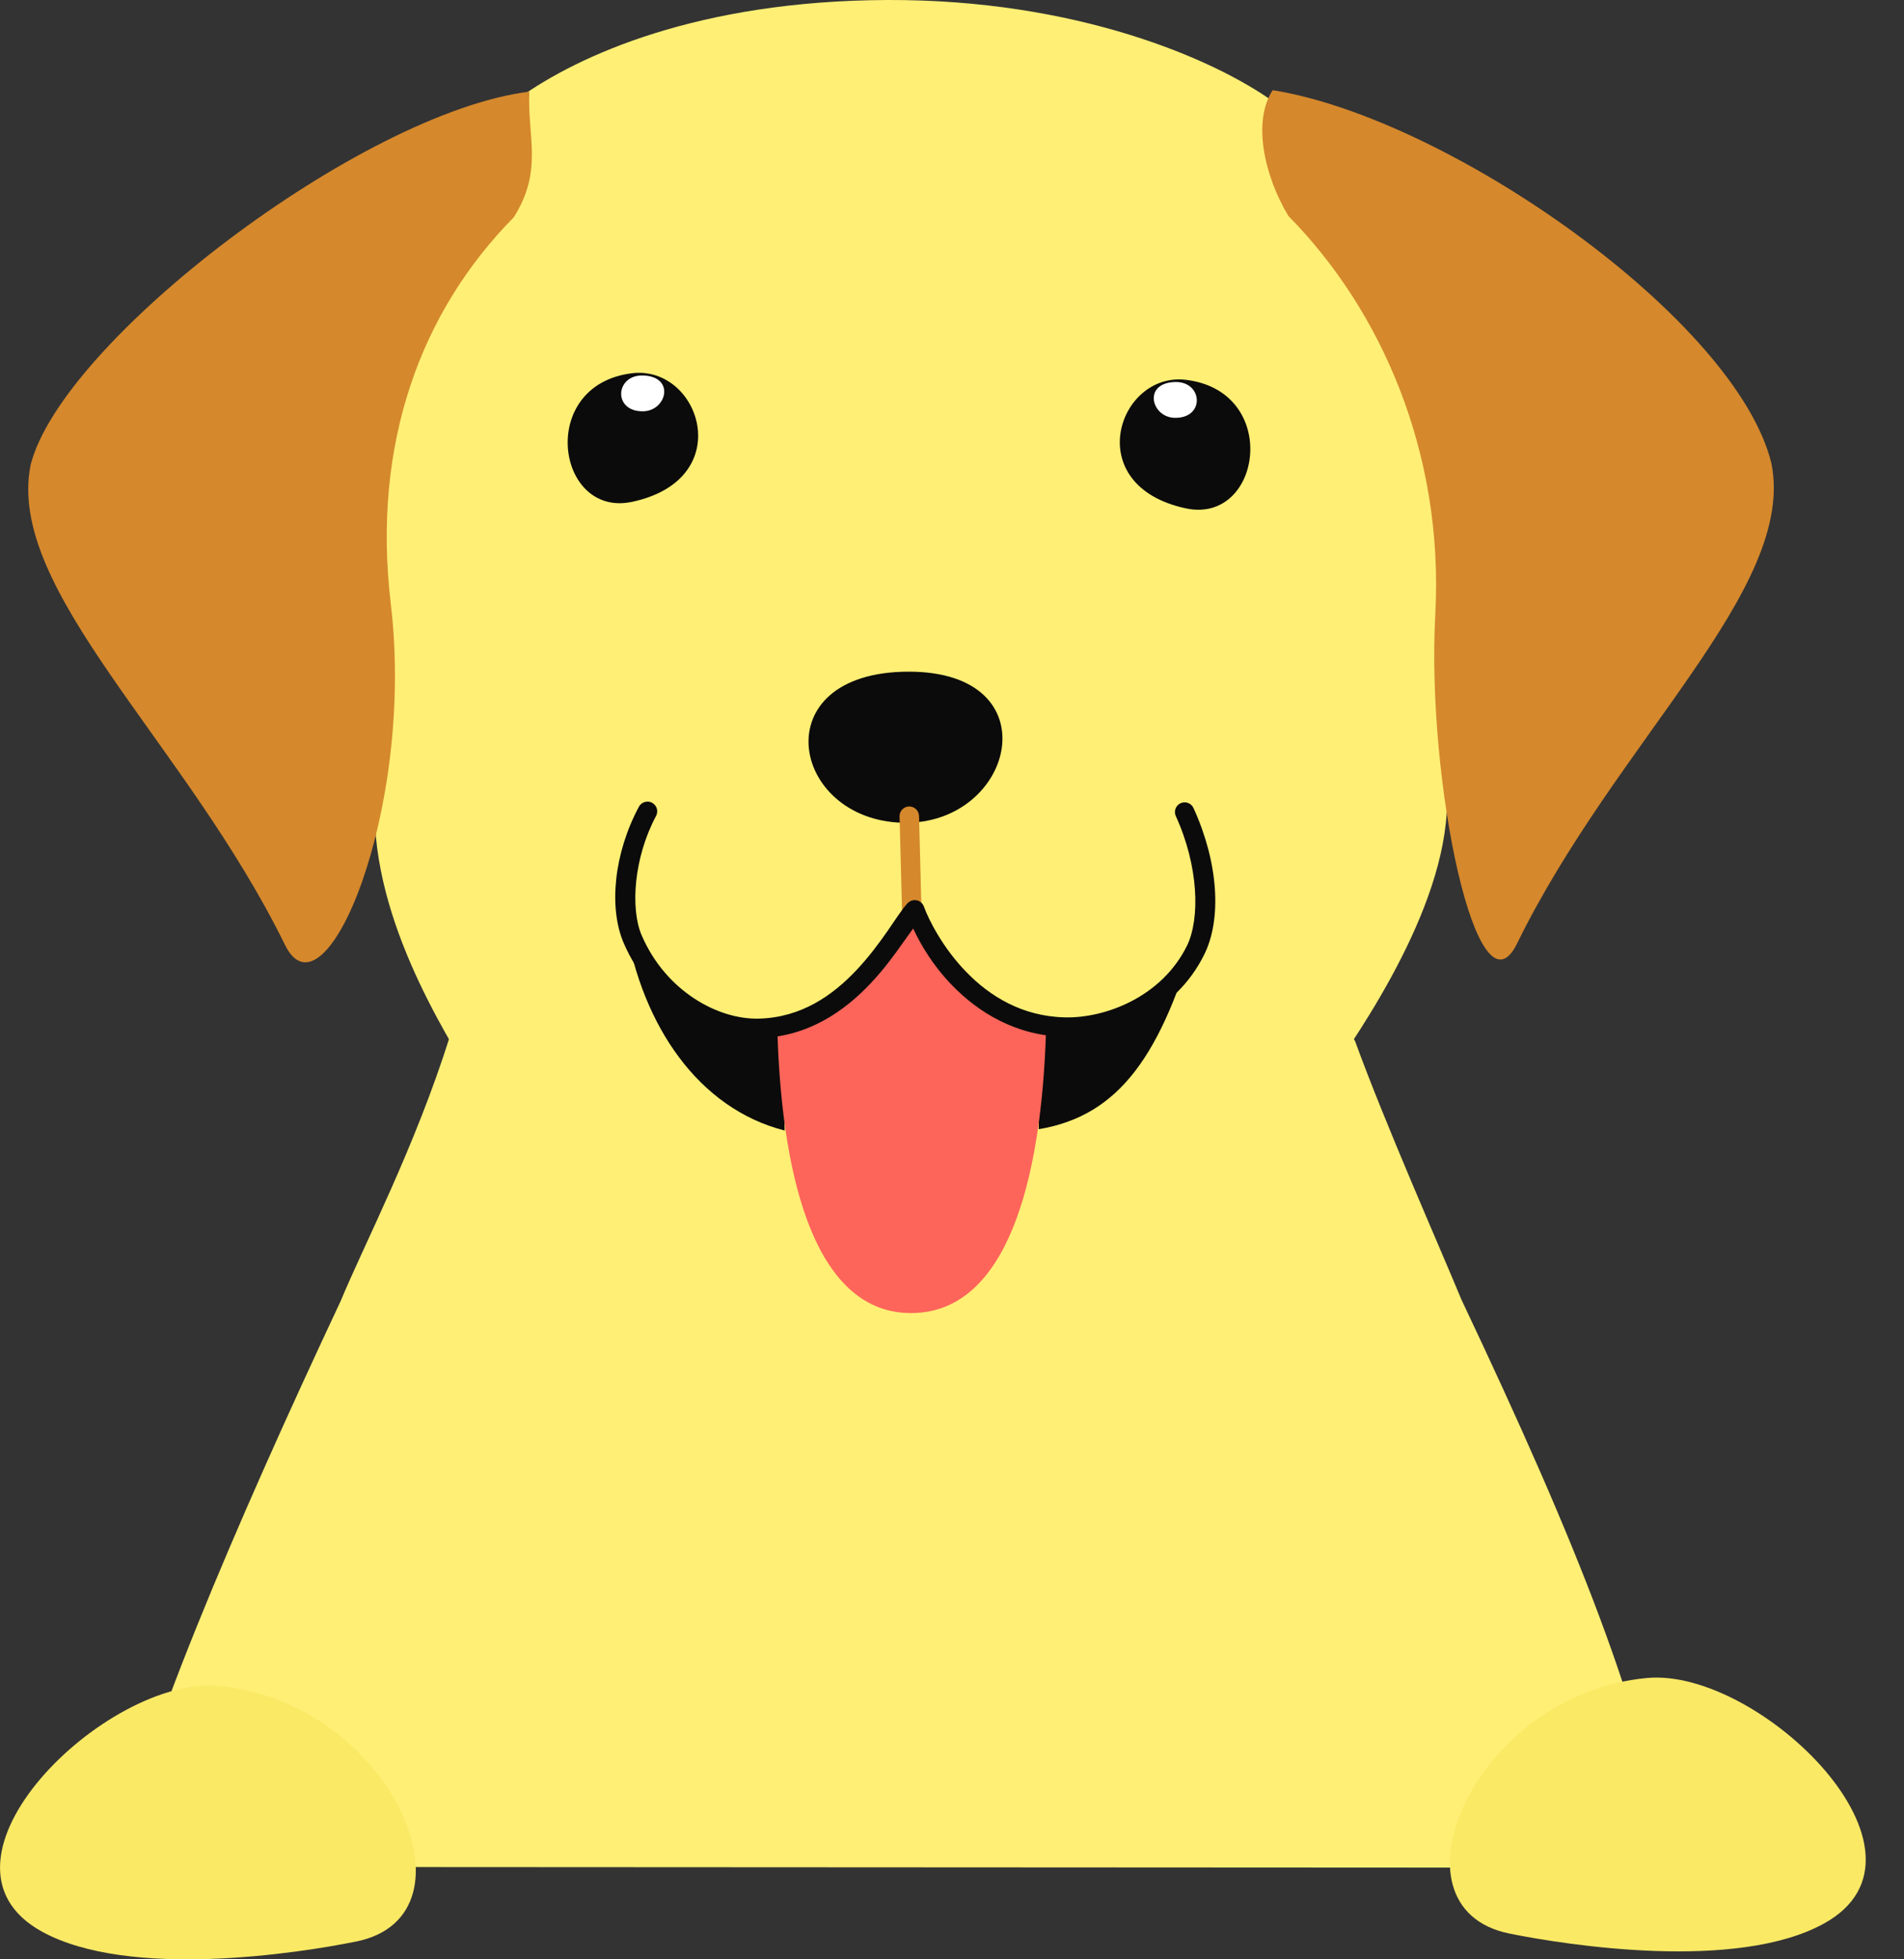 <svg width="35" height="36" viewBox="0 0 35 36" fill="none" xmlns="http://www.w3.org/2000/svg">
<rect x="0" y="0" width="35" height="36" fill="#333333" stroke="none"/>
<g clip-path="url(#clip0_4572_1895)">
<path d="M2.195 34.301C2.432 32.421 4.375 27.918 6.261 23.908C6.692 22.867 7.623 21.096 8.272 19.035C9.582 15.222 21.882 13.85 24.91 19.131C25.465 20.655 26.434 22.84 26.866 23.882C29.012 28.414 30.199 31.393 30.698 34.317L2.195 34.302V34.301Z" fill="#FFEF75"/>
<path d="M24.208 20.087C23.085 21.684 20.031 23.611 16.831 23.672C13.632 23.734 9.771 21.767 8.8 20.024C8.404 19.314 6.919 17.164 6.888 14.965C5.241 10.262 5.81 5.792 9.54 1.801C10.639 1.014 12.843 0.013 16.311 -0C19.778 -0.014 22.304 1.079 23.403 1.865C26.387 5.214 27.746 8.049 26.593 14.94C26.471 16.943 24.794 19.252 24.207 20.086L24.208 20.087Z" fill="#FFEF75"/>
<path d="M9.73 1.684C6.642 2.066 1.132 6.27 0.562 8.545C0.105 10.848 3.409 13.632 5.239 17.362C5.967 18.846 7.635 14.885 7.184 11.098C6.831 8.143 7.746 5.712 9.442 3.995C9.993 3.131 9.689 2.507 9.731 1.684L9.73 1.684Z" fill="#D5882C"/>
<path d="M23.395 1.657C26.652 2.176 31.924 5.878 32.564 8.519C33.021 10.822 29.717 13.605 27.887 17.336C27.16 18.82 26.218 14.361 26.384 11.292C26.547 8.31 25.38 5.685 23.684 3.969C23.239 3.23 23.02 2.228 23.395 1.657Z" fill="#D5882C"/>
<path d="M11.618 6.858C9.87 7.07 10.222 9.518 11.618 9.221C13.572 8.805 12.868 6.706 11.618 6.858Z" fill="#0C0B0B"/>
<path d="M11.823 6.899C11.309 6.881 11.259 7.566 11.823 7.557C12.254 7.55 12.418 6.92 11.823 6.899Z" fill="white"/>
<path d="M21.801 6.979C23.549 7.191 23.197 9.638 21.801 9.341C19.846 8.925 20.551 6.827 21.801 6.979Z" fill="#0C0B0B"/>
<path d="M21.596 7.019C22.11 7.001 22.159 7.686 21.596 7.677C21.165 7.671 21.001 7.04 21.596 7.019Z" fill="white"/>
<path d="M16.593 15.117C14.527 15.066 14.021 12.354 16.688 12.341C19.355 12.328 18.658 15.167 16.593 15.117Z" fill="#0C0B0B"/>
<path d="M11.498 16.996C11.806 18.852 12.845 20.37 14.424 20.772C14.419 20.023 14.287 18.924 14.292 18.919C13.208 18.746 12.093 18.494 11.498 16.996Z" fill="#0C0B0B"/>
<path d="M22.02 17.035C21.359 19.395 20.572 20.499 19.094 20.748C19.099 20 19.231 18.901 19.226 18.896C20.411 18.823 21.425 18.533 22.02 17.035Z" fill="#0C0B0B"/>
<path d="M19.228 18.949C19.142 21.728 18.499 24.115 16.759 24.126C15.022 24.138 14.377 21.75 14.291 18.971C15.787 18.386 15.947 17.494 16.701 16.741C17.707 17.747 18.191 18.499 19.228 18.949Z" fill="#FD655A"/>
<path d="M16.707 14.818C16.609 14.822 16.532 14.906 16.536 15.004L16.583 16.774C16.583 16.873 16.662 16.953 16.761 16.954C16.859 16.954 16.94 16.875 16.94 16.776C16.94 16.773 16.94 16.768 16.94 16.765L16.894 14.994C16.892 14.896 16.812 14.817 16.713 14.818C16.712 14.818 16.71 14.818 16.708 14.818L16.707 14.818Z" fill="#D5882C"/>
<path d="M11.898 14.729C11.832 14.731 11.773 14.767 11.743 14.826C11.288 15.674 11.183 16.677 11.467 17.332C11.969 18.488 13.041 19.093 13.949 19.073C14.857 19.053 15.531 18.572 16.011 18.061C16.25 17.806 16.444 17.543 16.599 17.32C16.683 17.201 16.725 17.147 16.786 17.061C16.93 17.363 17.142 17.733 17.504 18.106C17.981 18.596 18.669 19.031 19.571 19.05C20.439 19.069 21.602 18.629 22.139 17.534C22.463 16.876 22.394 15.84 21.939 14.846C21.898 14.757 21.793 14.717 21.702 14.758C21.613 14.799 21.573 14.905 21.614 14.994C22.034 15.912 22.063 16.879 21.819 17.377C21.355 18.32 20.316 18.709 19.579 18.693C18.787 18.676 18.192 18.301 17.761 17.858C17.33 17.414 17.07 16.897 16.983 16.656C16.95 16.564 16.847 16.515 16.755 16.549C16.728 16.559 16.703 16.575 16.683 16.596C16.572 16.718 16.459 16.898 16.308 17.116C16.156 17.333 15.972 17.582 15.751 17.817C15.309 18.288 14.728 18.699 13.942 18.716C13.202 18.733 12.242 18.216 11.797 17.189C11.583 16.697 11.652 15.754 12.059 14.994C12.107 14.907 12.076 14.799 11.989 14.751C11.961 14.735 11.931 14.728 11.899 14.728L11.898 14.729Z" fill="#0C0B0B"/>
<path d="M4.023 30.977C1.956 30.782 -1.565 34.209 0.773 35.492C2.373 36.37 5.479 35.89 6.551 35.672C8.892 35.197 7.204 31.277 4.023 30.977Z" fill="#FAE965"/>
<path d="M30.274 30.831C32.341 30.636 35.862 34.062 33.524 35.345C31.923 36.224 28.818 35.744 27.745 35.526C25.404 35.051 27.093 31.131 30.273 30.831H30.274Z" fill="#FAE965"/>
</g>
<defs>
<clipPath id="clip0_4572_1895">
<rect width="34.297" height="36" fill="white"/>
</clipPath>
</defs>
</svg>
